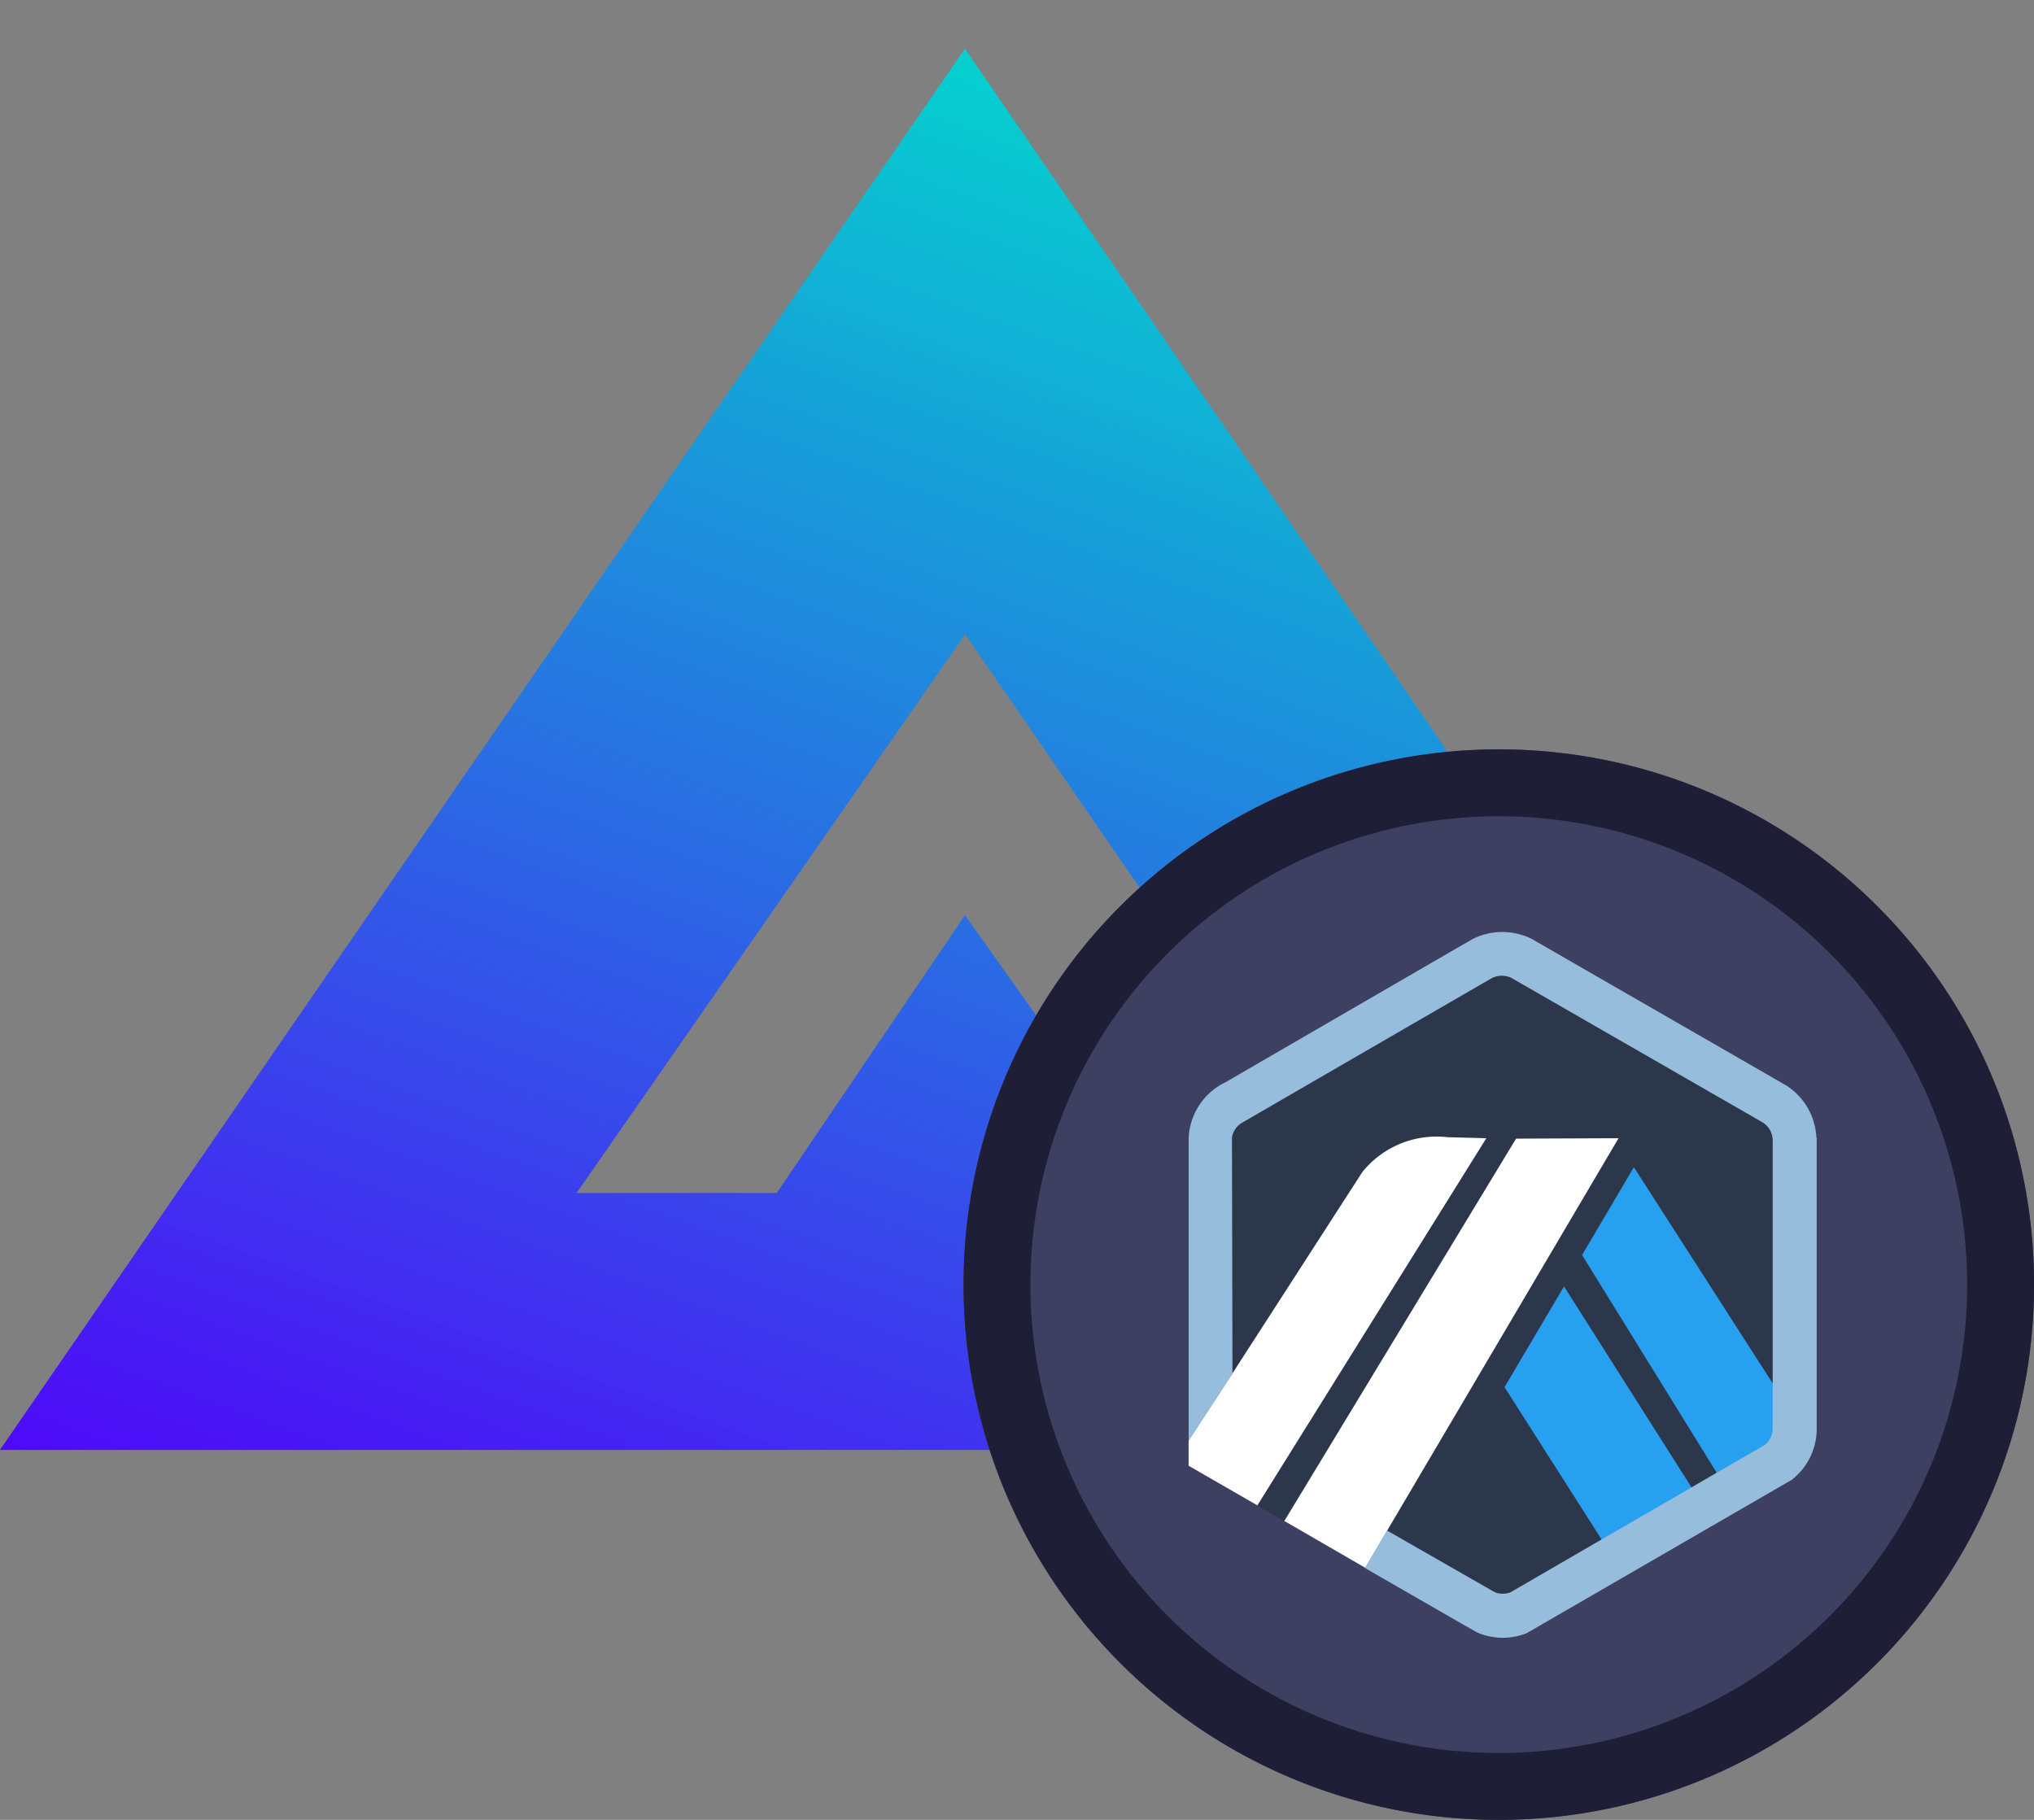 <svg width="38" height="34" fill="none" xmlns="http://www.w3.org/2000/svg"><rect width="100%" height="100%" fill="#808080" stroke="none"/><path d="M35.999 27.088 18.027.91-.001 27.088h25.118l-7.088-9.99-3.517 5.19h-3.74l7.26-10.437 10.493 15.237h7.474Z" fill="url(#a)"/><path d="M38.001 24c0-5.523-4.477-10-10-10s-10 4.477-10 10 4.477 10 10 10 10-4.477 10-10Z" fill="#3E4062"/><path d="M28.001 15.25a8.75 8.75 0 1 0 0 17.5 8.75 8.75 0 0 0 0-17.5m0-1.25a10 10 0 1 1 0 20 10 10 0 0 1 0-20Z" fill="#1E1F37"/><path d="m29.552 23.45.967-1.641 2.607 4.061v.78-5.361a.4.4 0 0 0-.186-.321l-4.7-2.7a.413.413 0 0 0-.359 0l-.042.024-.016.01-4.556 2.641-.018.007a.408.408 0 0 0-.236.339l.008 4.375 2.429-3.765a1.78 1.78 0 0 1 1.59-.651l.726.019-4.278 6.859.5.29 4.332-7.14 1.914-.007-4.314 7.32 1.8 1.035.215.125a.414.414 0 0 0 .29 0l4.76-2.759-.91.528-2.523-4.068Zm.375 5.316-1.819-2.852 1.109-1.882 2.387 3.757-1.677.977Z" fill="#2D374B"/><path d="m28.109 25.916 1.818 2.853 1.679-.973-2.386-3.761-1.111 1.88ZM33.133 26.648v-.78l-2.608-4.061-.967 1.64 2.517 4.072.91-.528a.4.4 0 0 0 .149-.294l-.001-.05Z" fill="#28A0F0"/><path d="m22.206 27.384 1.285.74 4.277-6.859-.726-.019a1.781 1.781 0 0 0-1.59.651l-2.429 3.765-.817 1.25v.472ZM30.238 21.265l-1.914.008-4.329 7.143 1.512.875.411-.7 4.32-7.326Z" fill="#fff"/><path d="M33.934 21.254a1.219 1.219 0 0 0-.572-.98l-4.75-2.735a1.239 1.239 0 0 0-1.091 0c-.04.02-4.625 2.68-4.625 2.68a1.216 1.216 0 0 0-.689 1.032v5.665l.818-1.25-.009-4.37a.384.384 0 0 1 0-.048.4.4 0 0 1 .162-.256c.021-.015 4.685-2.715 4.7-2.722a.415.415 0 0 1 .359 0l4.695 2.7a.4.4 0 0 1 .186.321v5.405a.4.4 0 0 1-.14.294l-.91.527-.47.273-1.679.973-1.7.986a.411.411 0 0 1-.29 0l-2.015-1.153-.411.7 1.81 1.042.157.089.125.071a1.211 1.211 0 0 0 .924.016l4.955-2.867a1.208 1.208 0 0 0 .466-.911v-5.482h-.006Z" fill="#96BEDC"/><defs><linearGradient id="a" x1="17.999" y1=".911" x2="7.491" y2="29.812" gradientUnits="userSpaceOnUse"><stop stop-color="#03D1CF" stop-opacity=".988"/><stop offset="1" stop-color="#4E09F8"/></linearGradient></defs></svg>